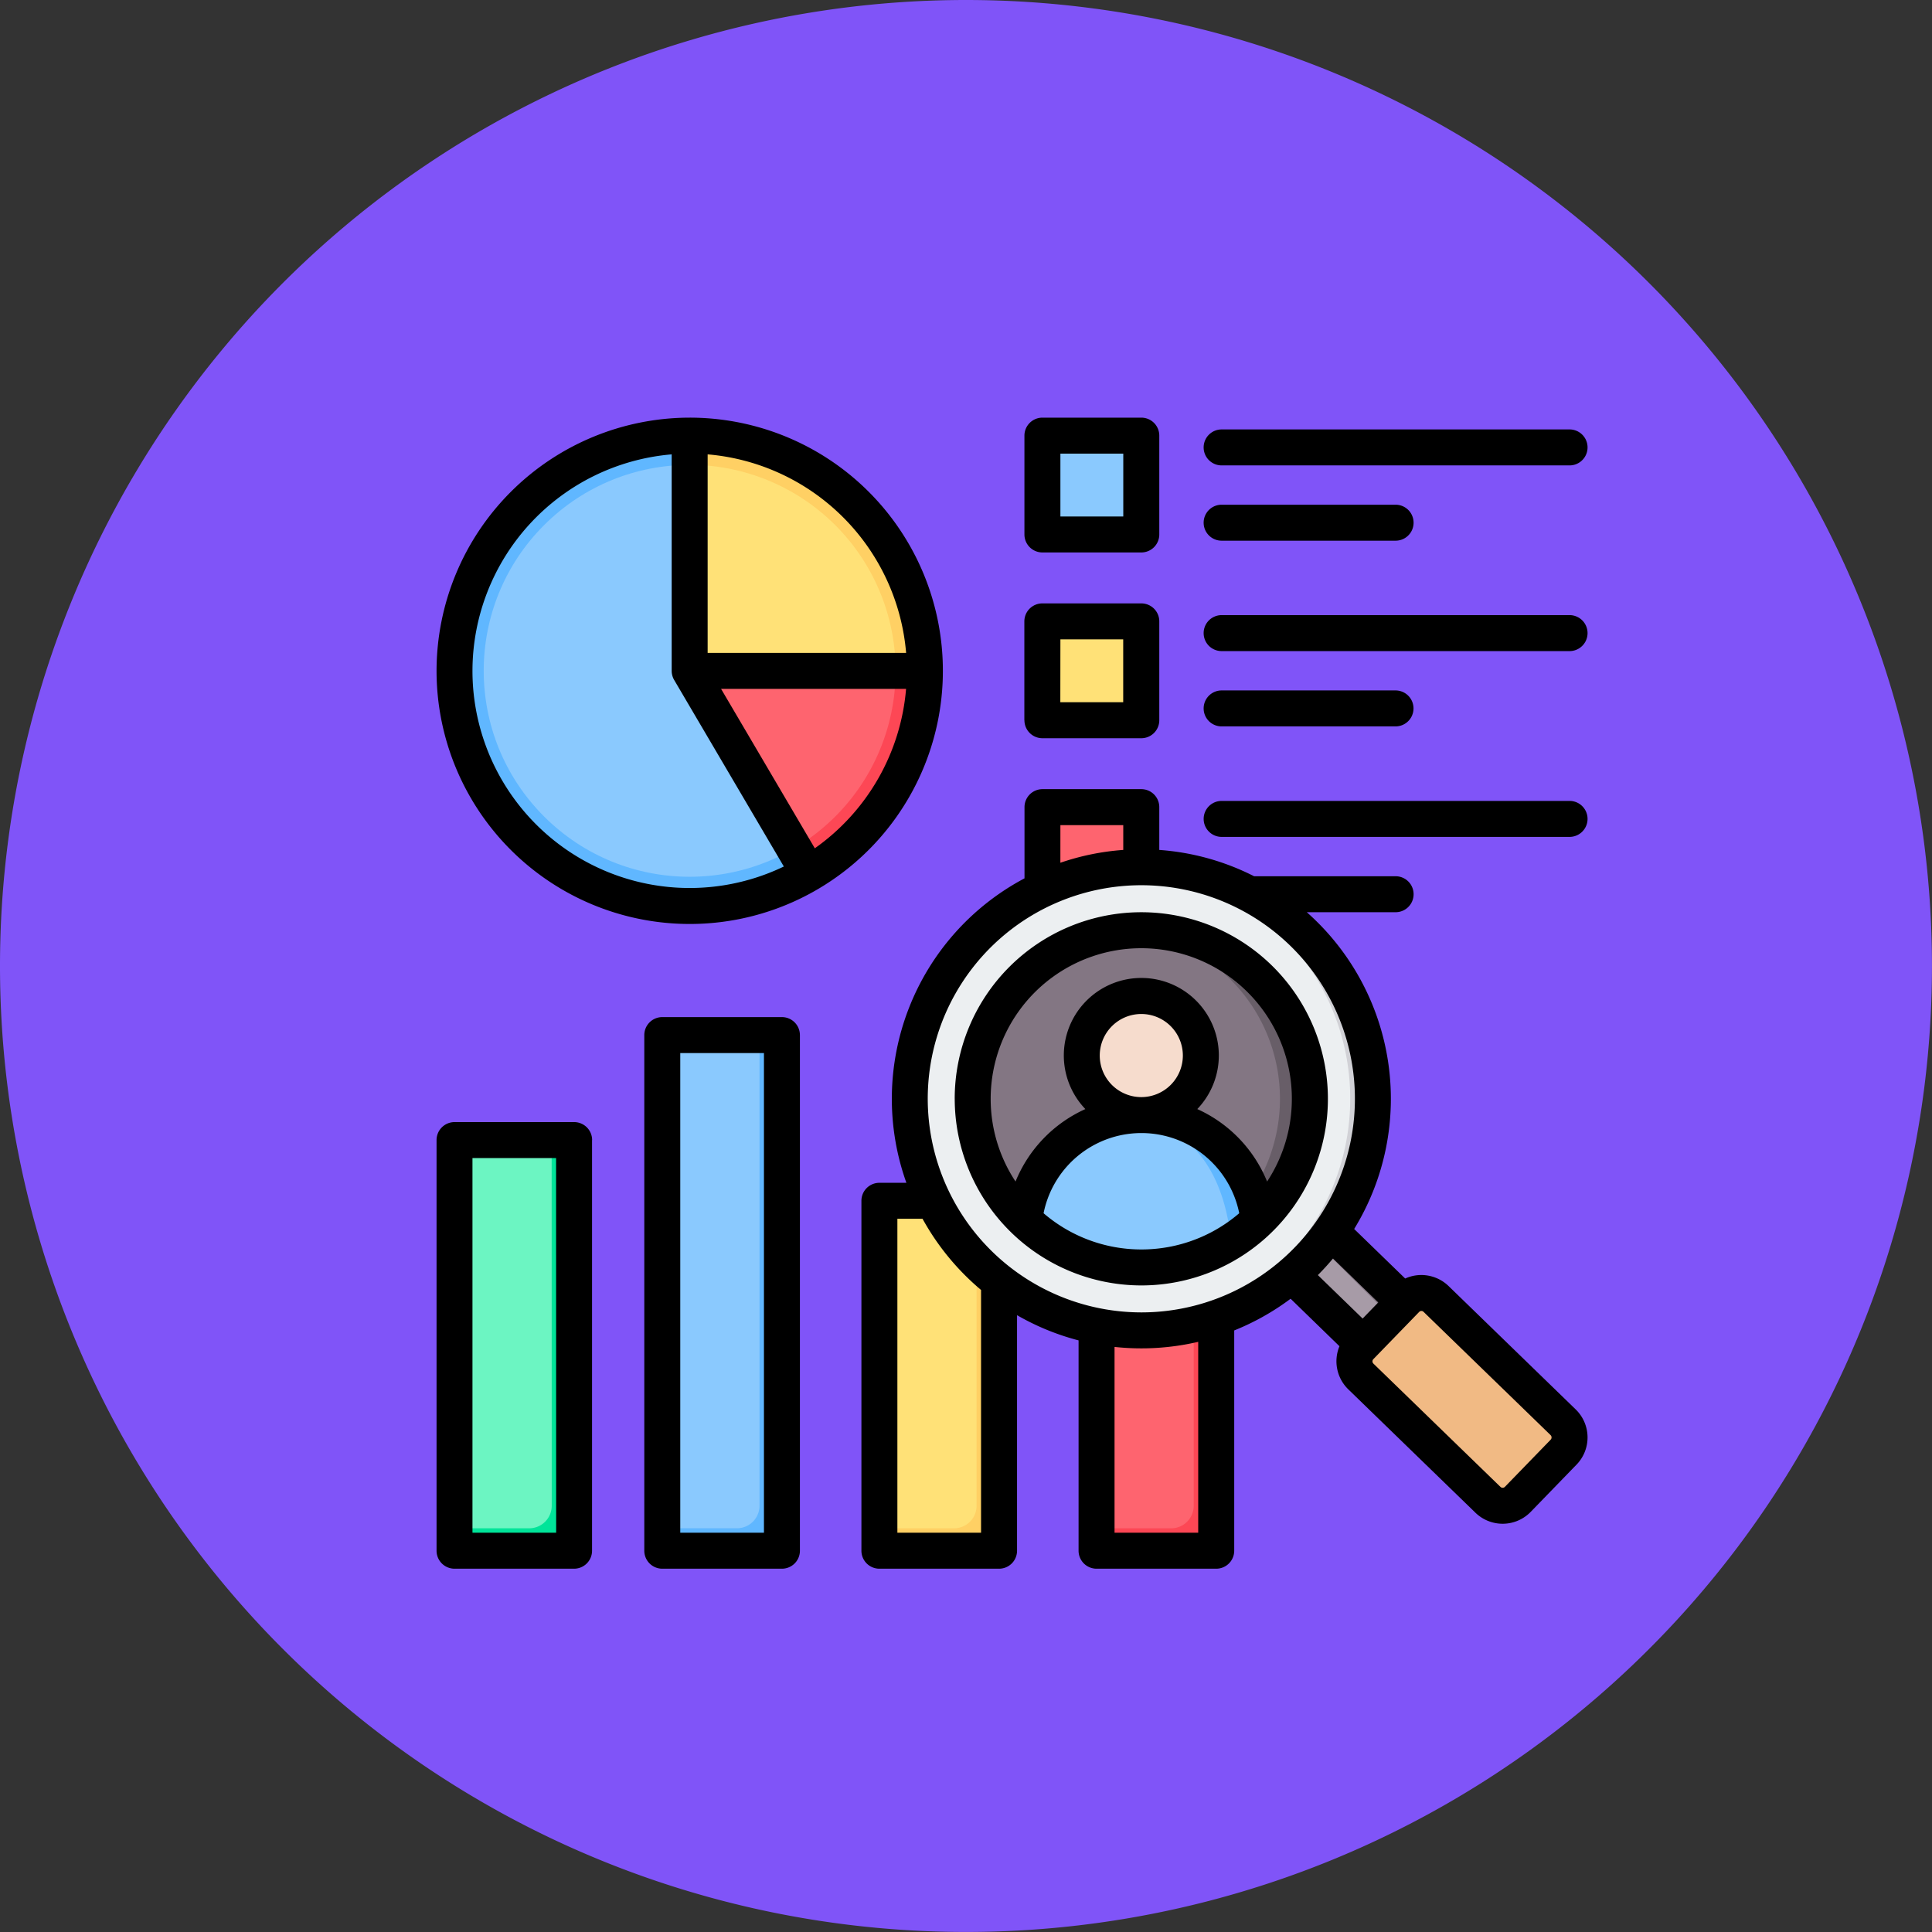 <svg xmlns="http://www.w3.org/2000/svg" width="102.802" height="102.802" viewBox="0 0 102.802 102.802">
  <rect x="0" y="0" width="102.802" height="102.802" fill="#333333" stroke="none"/>
  <g id="Grupo_1071919" data-name="Grupo 1071919" transform="translate(-0.5 -0.431)">
    <path id="Trazado_813500" data-name="Trazado 813500" d="M51.4,0a51.4,51.4,0,1,0,51.4,51.4A51.4,51.4,0,0,0,51.4,0Z" transform="translate(0.5 0.431)" fill="#8054f8"/>
    <g id="analitica" transform="translate(54.834 53.728)">
      <g id="Grupo_1072001" data-name="Grupo 1072001" transform="translate(-35.334 -35.298)">
        <g id="Grupo_1071996" data-name="Grupo 1071996" transform="translate(0 0)">
          <circle id="Elipse_4756" data-name="Elipse 4756" cx="12.514" cy="12.514" r="12.514" transform="translate(0 17.695) rotate(-45)" fill="#60b7ff"/>
          <circle id="Elipse_4757" data-name="Elipse 4757" cx="10.959" cy="10.959" r="10.959" transform="translate(2.199 17.695) rotate(-45)" fill="#8ac9fe"/>
          <path id="Trazado_818499" data-name="Trazado 818499" d="M112.608,112.62h12.514a12.509,12.509,0,0,1-6.256,10.839Z" transform="translate(-94.911 -94.925)" fill="#fd4755" fill-rule="evenodd"/>
          <path id="Trazado_818500" data-name="Trazado 818500" d="M112.608,112.62h10.959a10.954,10.954,0,0,1-5.479,9.492Z" transform="translate(-94.911 -94.925)" fill="#fe646f" fill-rule="evenodd"/>
          <path id="Trazado_818501" data-name="Trazado 818501" d="M125.122,20.524H112.608V8.01A12.514,12.514,0,0,1,125.122,20.524Z" transform="translate(-94.911 -2.829)" fill="#ffd064" fill-rule="evenodd"/>
          <path id="Trazado_818502" data-name="Trazado 818502" d="M123.567,31.967H112.608V21.008A10.959,10.959,0,0,1,123.567,31.967Z" transform="translate(-94.911 -14.272)" fill="#ffe177" fill-rule="evenodd"/>
        </g>
        <g id="Grupo_1071997" data-name="Grupo 1071997" transform="translate(36.138 4.85)">
          <path id="Trazado_818503" data-name="Trazado 818503" d="M268.106,5.247h3.227a1.349,1.349,0,0,1,1.347,1.347V9.821a1.349,1.349,0,0,1-1.347,1.347h-3.227a1.349,1.349,0,0,1-1.347-1.347V6.594A1.349,1.349,0,0,1,268.106,5.247Z" transform="translate(-266.759 -5.247)" fill="#8ac9fe" fill-rule="evenodd"/>
          <path id="Trazado_818504" data-name="Trazado 818504" d="M268.106,87.873h3.227a1.349,1.349,0,0,1,1.347,1.347v3.227a1.349,1.349,0,0,1-1.347,1.347h-3.227a1.349,1.349,0,0,1-1.347-1.347V89.22A1.349,1.349,0,0,1,268.106,87.873Z" transform="translate(-266.759 -77.989)" fill="#ffe177" fill-rule="evenodd"/>
          <path id="Trazado_818505" data-name="Trazado 818505" d="M268.106,170.5h3.227a1.349,1.349,0,0,1,1.347,1.347v3.227a1.349,1.349,0,0,1-1.347,1.347h-3.227a1.349,1.349,0,0,1-1.347-1.347v-3.227A1.349,1.349,0,0,1,268.106,170.5Z" transform="translate(-266.759 -150.73)" fill="#fe646f" fill-rule="evenodd"/>
        </g>
        <g id="Grupo_1071998" data-name="Grupo 1071998" transform="translate(5.184 37.078)">
          <path id="Trazado_818506" data-name="Trazado 818506" d="M198.208,348.361h3.974a1.2,1.2,0,0,1,1.2,1.2v16.227a1.2,1.2,0,0,1-1.2,1.2h-3.974a1.2,1.2,0,0,1-1.2-1.2V349.557A1.2,1.2,0,0,1,198.208,348.361Z" transform="translate(-174.402 -339.544)" fill="#ffe177" fill-rule="evenodd"/>
          <path id="Trazado_818507" data-name="Trazado 818507" d="M202.182,348.361a1.2,1.2,0,0,1,1.2,1.2v16.227a1.2,1.2,0,0,1-1.2,1.2h-3.974a1.2,1.2,0,0,1-1.2-1.2h3.974a1.2,1.2,0,0,0,1.2-1.2Z" transform="translate(-174.402 -339.544)" fill="#ffd064" fill-rule="evenodd"/>
          <path id="Trazado_818508" data-name="Trazado 818508" d="M294.793,348.361h3.974a1.2,1.2,0,0,1,1.2,1.2v16.227a1.2,1.2,0,0,1-1.2,1.2h-3.974a1.2,1.2,0,0,1-1.2-1.2V349.557A1.2,1.2,0,0,1,294.793,348.361Z" transform="translate(-259.433 -339.544)" fill="#fe646f" fill-rule="evenodd"/>
          <path id="Trazado_818509" data-name="Trazado 818509" d="M298.767,348.361a1.2,1.2,0,0,1,1.2,1.2v16.227a1.2,1.2,0,0,1-1.2,1.2h-3.974a1.2,1.2,0,0,1-1.2-1.2h3.974a1.2,1.2,0,0,0,1.2-1.2Z" transform="translate(-259.433 -339.544)" fill="#fd4755" fill-rule="evenodd"/>
          <path id="Trazado_818510" data-name="Trazado 818510" d="M9.2,321.361H13.17a1.2,1.2,0,0,1,1.2,1.2v19.457a1.2,1.2,0,0,1-1.2,1.2H9.2a1.2,1.2,0,0,1-1.2-1.2V322.557A1.2,1.2,0,0,1,9.2,321.361Z" transform="translate(-8 -315.774)" fill="#6cf5c2" fill-rule="evenodd"/>
          <path id="Trazado_818511" data-name="Trazado 818511" d="M13.17,321.361a1.2,1.2,0,0,1,1.2,1.2v19.457a1.2,1.2,0,0,1-1.2,1.2H9.2a1.2,1.2,0,0,1-1.2-1.2h3.974a1.2,1.2,0,0,0,1.2-1.2Z" transform="translate(-8 -315.774)" fill="#00e499" fill-rule="evenodd"/>
          <path id="Trazado_818512" data-name="Trazado 818512" d="M101.622,274.658H105.6a1.2,1.2,0,0,1,1.2,1.2V300.9a1.2,1.2,0,0,1-1.2,1.2h-3.974a1.2,1.2,0,0,1-1.2-1.2V275.854A1.2,1.2,0,0,1,101.622,274.658Z" transform="translate(-89.37 -274.658)" fill="#8ac9fe" fill-rule="evenodd"/>
          <path id="Trazado_818513" data-name="Trazado 818513" d="M105.6,274.658a1.2,1.2,0,0,1,1.2,1.2V300.9a1.2,1.2,0,0,1-1.2,1.2h-3.974a1.2,1.2,0,0,1-1.2-1.2H104.4a1.2,1.2,0,0,0,1.2-1.2Z" transform="translate(-89.37 -274.658)" fill="#60b7ff" fill-rule="evenodd"/>
        </g>
        <g id="Grupo_1071999" data-name="Grupo 1071999" transform="translate(24.3 23.047)">
          <path id="Trazado_818514" data-name="Trazado 818514" d="M375.312,354.862a12.391,12.391,0,0,1-2.091,2.3l5.686,5.574,2.165-2.231Z" transform="translate(-348.648 -331.236)" fill="#a79ba7" fill-rule="evenodd"/>
          <path id="Trazado_818515" data-name="Trazado 818515" d="M386.468,354.541a1.428,1.428,0,0,1-.619.83l5.648,5.611.692-.758Z" transform="translate(-359.765 -330.954)" fill="#837683" fill-rule="evenodd"/>
          <path id="Trazado_818516" data-name="Trazado 818516" d="M417,400.352l2.443-2.518a1.124,1.124,0,0,0-.024-1.584l-6.767-6.566a1.124,1.124,0,0,0-1.584.024l-2.443,2.518a1.123,1.123,0,0,0,.024,1.584l6.767,6.566A1.123,1.123,0,0,0,417,400.352Z" transform="translate(-379.536 -361.616)" fill="#f1ba84" fill-rule="evenodd"/>
          <path id="Trazado_818517" data-name="Trazado 818517" d="M434.177,389.683l6.767,6.566a1.123,1.123,0,0,1,.024,1.584l-2.443,2.518a1.111,1.111,0,0,1-.3.222,1.125,1.125,0,0,0,1.3-.222l2.443-2.518a1.123,1.123,0,0,0-.024-1.584l-6.767-6.566a1.125,1.125,0,0,0-1.281-.2A1.114,1.114,0,0,1,434.177,389.683Z" transform="translate(-402.065 -361.615)" fill="#e3a76f" fill-rule="evenodd"/>
          <circle id="Elipse_4758" data-name="Elipse 4758" cx="12.322" cy="12.322" r="12.322" transform="translate(0 17.423) rotate(-45)" fill="#eceff1"/>
          <path id="Trazado_818518" data-name="Trazado 818518" d="M309.112,200a12.322,12.322,0,1,1,0,24.643q-.3,0-.6-.015a12.322,12.322,0,0,0,0-24.614Q308.811,200,309.112,200Z" transform="translate(-291.681 -194.903)" fill="#d1d1d6" fill-rule="evenodd"/>
        </g>
        <g id="Grupo_1072000" data-name="Grupo 1072000" transform="translate(32.759 31.497)">
          <circle id="Elipse_4759" data-name="Elipse 4759" cx="8.972" cy="8.972" r="8.972" transform="translate(0 0)" fill="#837683"/>
          <path id="Trazado_818519" data-name="Trazado 818519" d="M315.019,236.977a8.973,8.973,0,0,1-8.174,8.937q.394.035.8.035a9.052,9.052,0,0,0,1.284-.091l.162-.025a8.973,8.973,0,0,0-1.446-17.828q-.4,0-.8.035A8.973,8.973,0,0,1,315.019,236.977Z" transform="translate(-298.671 -228.005)" fill="#685e68" fill-rule="evenodd"/>
          <path id="Trazado_818520" data-name="Trazado 818520" d="M267.666,310.239a6.268,6.268,0,0,0-6.23,5.591,8.942,8.942,0,0,0,6.23,2.515,9.052,9.052,0,0,0,1.284-.091,8.944,8.944,0,0,0,4.945-2.424A6.266,6.266,0,0,0,267.666,310.239Z" transform="translate(-258.694 -300.402)" fill="#8ac9fe" fill-rule="evenodd"/>
          <path id="Trazado_818521" data-name="Trazado 818521" d="M306.847,310.289c3.729.474,5.232,3.3,5.578,6.678a9,9,0,0,0,1.449-1.137,6.266,6.266,0,0,0-6.229-5.591A6.336,6.336,0,0,0,306.847,310.289Z" transform="translate(-298.673 -300.402)" fill="#60b7ff" fill-rule="evenodd"/>
          <circle id="Elipse_4760" data-name="Elipse 4760" cx="3.168" cy="3.168" r="3.168" transform="translate(5.804 3.028)" fill="#f6dccd"/>
          <path id="Trazado_818522" data-name="Trazado 818522" d="M312.95,256.486a3.168,3.168,0,0,1-2.769,3.143,3.207,3.207,0,0,0,.4.025,3.168,3.168,0,0,0,0-6.336,3.2,3.2,0,0,0-.4.025A3.168,3.168,0,0,1,312.95,256.486Z" transform="translate(-301.608 -250.29)" fill="#f1cbbc" fill-rule="evenodd"/>
        </g>
      </g>
      <path id="Trazado_818523" data-name="Trazado 818523" d="M29.485,36.255a7.966,7.966,0,0,0,1.323,4.4A7.2,7.2,0,0,1,34.523,36.8a4.124,4.124,0,1,1,5.956,0,7.208,7.208,0,0,1,3.714,3.857,8.013,8.013,0,1,0-14.708-4.4Zm8.015-.092a2.211,2.211,0,1,1,2.211-2.211A2.213,2.213,0,0,1,37.5,36.163Zm0,8.107a7.977,7.977,0,0,1-5.2-1.928,5.309,5.309,0,0,1,10.411,0A7.981,7.981,0,0,1,37.5,44.27Zm-9.929-8.015A9.929,9.929,0,1,1,37.5,46.184,9.941,9.941,0,0,1,27.572,36.255ZM17.421,33.82H12.968V59.342h4.453Zm1.914-.957V60.3a.958.958,0,0,1-.957.957H12.011a.957.957,0,0,1-.957-.957V32.863a.957.957,0,0,1,.957-.957h6.366a.957.957,0,0,1,.957.957Zm39.948,21.29-6.767-6.566a.157.157,0,0,0-.112-.045h0a.161.161,0,0,0-.115.048l-2.443,2.518a.168.168,0,0,0,0,.231l6.766,6.566a.169.169,0,0,0,.231,0l2.444-2.518A.168.168,0,0,0,59.282,54.153ZM40.528,49.185a13.309,13.309,0,0,1-4.452.271v9.886h4.452Zm-11.555-2.76a13.374,13.374,0,0,1-3.114-3.788H24.521V59.342h4.452Zm-2.837-10.17A11.365,11.365,0,1,1,37.5,47.619,11.378,11.378,0,0,1,26.136,36.255Zm7.058-12.562a13.187,13.187,0,0,1,3.346-.682V21.691H33.195ZM47.7,44.751c-.255.306-.524.6-.805.883l2.382,2.312.832-.857ZM60.66,55.717l-2.442,2.518a2.08,2.08,0,0,1-2.938.044l-6.766-6.566a2.081,2.081,0,0,1-.47-2.294l-2.6-2.527a13.272,13.272,0,0,1-3,1.687V60.3a.958.958,0,0,1-.957.957H35.119a.957.957,0,0,1-.957-.957V49.108a13.177,13.177,0,0,1-3.274-1.341V60.3a.957.957,0,0,1-.957.957H23.564a.957.957,0,0,1-.957-.957V41.68a.957.957,0,0,1,.957-.957H25a13.278,13.278,0,0,1,6.285-16.2V20.734a.957.957,0,0,1,.957-.957H37.5a.957.957,0,0,1,.957.957v2.277a13.176,13.176,0,0,1,5.044,1.4h7.531a.957.957,0,1,1,0,1.914H46.306a13.257,13.257,0,0,1,2.52,16.856l2.715,2.635a2.083,2.083,0,0,1,2.308.4l6.766,6.566a2.079,2.079,0,0,1,.044,2.937Zm-54.3-16.31H1.911V59.342H6.364Zm1.914-.957V60.3a.957.957,0,0,1-.957.957H.954A.957.957,0,0,1,0,60.3V38.45a.957.957,0,0,1,.957-.957H7.321a.957.957,0,0,1,.957.957Zm24.917-23.3h3.346V11.807H33.195Zm-1.914.957V10.85a.957.957,0,0,1,.957-.957H37.5a.957.957,0,0,1,.957.957v5.26a.957.957,0,0,1-.957.957h-5.26A.957.957,0,0,1,31.281,16.11Zm10.493.331h9.257a.957.957,0,0,0,0-1.914H41.774a.957.957,0,0,0,0,1.914Zm0-4.007H60.288a.957.957,0,0,0,0-1.914H41.774a.957.957,0,0,0,0,1.914ZM33.195,5.268h3.346V1.923H33.195Zm-1.914.957V.966a.957.957,0,0,1,.957-.957H37.5a.957.957,0,0,1,.957.957V6.225a.957.957,0,0,1-.957.957h-5.26A.957.957,0,0,1,31.281,6.225Zm10.493.331h9.257a.957.957,0,1,0,0-1.914H41.774a.957.957,0,0,0,0,1.914Zm0-4.006H60.288a.957.957,0,1,0,0-1.914H41.774a.957.957,0,0,0,0,1.914ZM1.911,13.48A11.556,11.556,0,0,0,18.479,23.893l-5.837-9.928a.965.965,0,0,1-.131-.485V1.963A11.573,11.573,0,0,0,1.911,13.48ZM14.425,1.963A11.578,11.578,0,0,1,24.986,12.528l-10.561,0ZM24.984,14.442l-9.844,0,4.987,8.482a11.559,11.559,0,0,0,4.856-8.478ZM0,13.48A13.471,13.471,0,1,0,13.468.009,13.487,13.487,0,0,0,0,13.48ZM40.818,21.36a.957.957,0,0,0,.957.957H60.288a.957.957,0,1,0,0-1.914H41.774A.957.957,0,0,0,40.818,21.36Z" transform="translate(-31.105 -31.083)" fill-rule="evenodd"/>
    </g>
  </g>
</svg>

